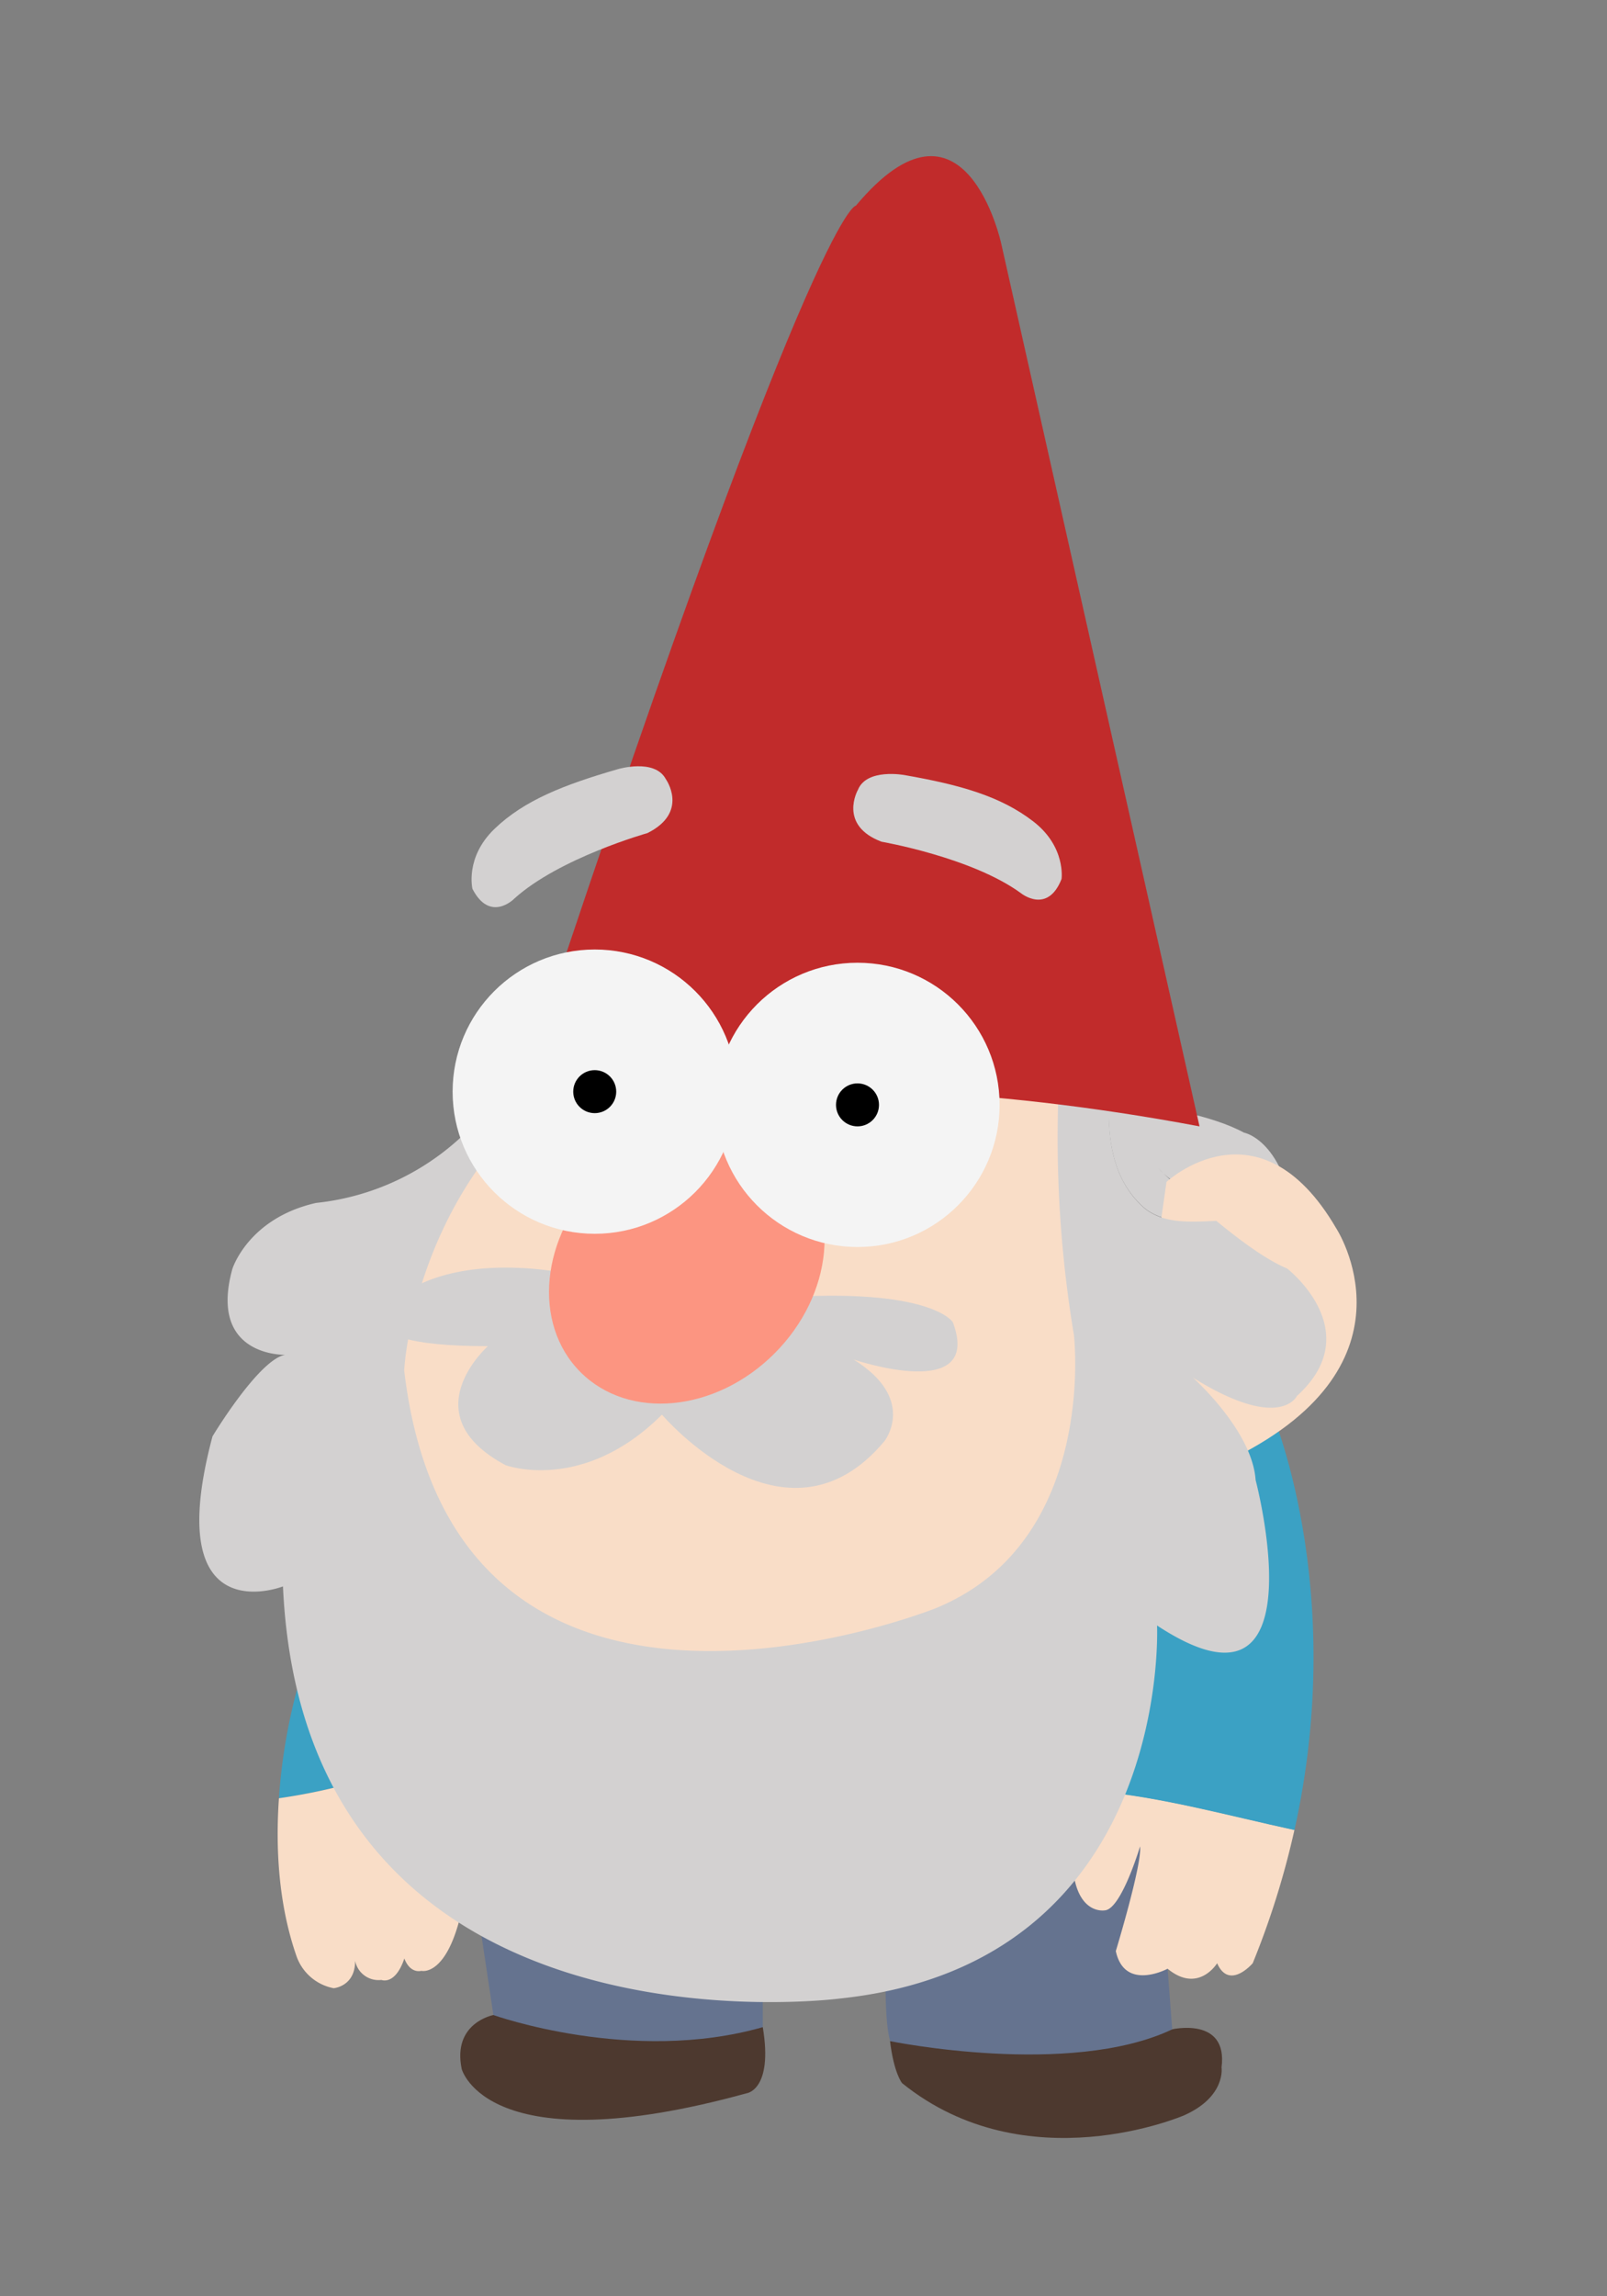 <svg id="Layer_1" data-name="Layer 1" xmlns="http://www.w3.org/2000/svg" width="350" height="500" viewBox="0 0 350 500">
  <rect x="0" y="0" width="350" height="500" fill="#808080" stroke="none"/>
  <defs>
    <style>
      .cls-1 {
        fill: #4d392f;
      }

      .cls-2 {
        fill: #65738f;
      }

      .cls-3 {
        fill: #f9ddc7;
      }

      .cls-4 {
        fill: #3ba1c4;
      }

      .cls-5 {
        fill: #d3d1d1;
      }

      .cls-6 {
        fill: #fc9581;
      }

      .cls-7 {
        fill: #c12b2b;
      }

      .cls-8 {
        fill: #f4f4f4;
      }
    </style>
  </defs>
  <title>Mand 350x500</title>
  <path class="cls-1" d="M255.26,441.88s12.23-2.85,10.79,8.29c0,0,1,6.34-8.13,10.42,0,0-34.33,14.88-61.45-7,0,0-1.77-2.09-2.63-9.18Z"/>
  <path class="cls-2" d="M192.88,429.64s-.24,10.9,1,14.81c0,0,39.1,8,61.42-2.57l-1.68-22.32-3.36-21.13H224.06Z"/>
  <path class="cls-1" d="M107.46,438.76s-9,1.68-6.9,11.76c0,0,5.46,20.87,62.08,5.27,0,0,5.77-.72,3.49-14.39Z"/>
  <path class="cls-2" d="M104.58,419.56l2.88,19.2s30.14,10.8,58.67,2.64v-8.46Z"/>
  <path class="cls-3" d="M233.9,408.53c1.44,8.4,6.72,7.44,6.72,7.44,3.6-.24,7.68-13.92,7.68-13.92.48,3.84-5.28,22.79-5.28,22.79,1.92,8.88,11.28,3.84,11.28,3.84,6.71,5.52,10.79-1.2,10.79-1.2,2.64,6,7.75,0,7.75,0a181.39,181.39,0,0,0,9.09-29.05c-14.61-3.16-28.75-7.15-43.29-8.48Z"/>
  <path class="cls-4" d="M276.61,306.56,260,316.16,258.86,333l-12,24.71L238.64,390c14.54,1.33,28.68,5.32,43.29,8.48C293.74,345.32,276.61,306.56,276.61,306.56Z"/>
  <path class="cls-4" d="M65.47,365.1a123.68,123.68,0,0,0-4.72,26.46,130.67,130.67,0,0,0,19.93-4.47Z"/>
  <path class="cls-3" d="M80.68,387.09a130.67,130.67,0,0,1-19.93,4.47c-.73,10.54-.18,22.88,3.82,34.36a10.7,10.7,0,0,0,8.1,7s4.68-.36,4.68-5.94a5.2,5.2,0,0,0,5.72,4.14s3,1.26,5-4.68c0,0,1,3.24,3.72,2.7,0,0,5.57,1.44,8.81-13.31Z"/>
  <path class="cls-5" d="M249,262.82c4.31,3.7,10.22,3.17,15.9,2.95-5-4.14-9.42-8.28-11.46-10.24-.43-.39-.84-.78-1.21-1.17l1.21,1.17c8.49,7.67,29,14.85,29,14.85-1.44-22-11.52-23.76-11.52-23.76-7-3.79-18.57-5.85-29.4-7C241.24,247.91,242.23,256.68,249,262.82Z"/>
  <path class="cls-3" d="M254.06,257.35s20.15-18.71,36.95,10.08c0,0,19.19,29.27-22.08,49.91l-18.71-33Z"/>
  <path class="cls-5" d="M253.46,255.6c-.77-.74-1.2-1.17-1.2-1.17C252.62,254.82,253,255.21,253.46,255.6Z"/>
  <path class="cls-5" d="M280.33,276.21c-4.47-1.85-10.25-6.11-15.41-10.37-5.68.23-11.58.75-15.9-2.95-6.76-6.14-7.75-14.91-7.45-23.16-13.82-1.42-26.38-1.31-26.38-1.31L102.9,245.14a54.85,54.85,0,0,1-34.07,16.79C54,265.29,50.6,276.33,50.6,276.33,45.32,295.52,62.11,295,62.11,295c-5.75,1-15.83,17.76-15.83,17.76C34.76,356,61.63,345.43,61.63,345.43,66.43,450.52,183,435.16,183,435.16c72.46-7.68,69-81.22,69-81.22,36.11,23.76,21.47-31.67,21.47-31.67-.72-10.79-13.67-22.31-13.67-22.31,19.07,11.88,22.67,4,22.67,4C298,289.88,280.33,276.21,280.33,276.21Z"/>
  <path class="cls-3" d="M230.54,237.94a260.36,260.36,0,0,0,3.36,52.78s5.28,45.11-30.23,59.51c0,0-104.61,41.74-115.64-51.83,0,0,1.44-30.71,25-54.7Z"/>
  <path class="cls-5" d="M125.94,277.77s-25-6.24-39.35,4.8c0,0-15.84,10.55,19.67,10.55,0,0-16.79,14.88,3.84,25.91,0,0,16.8,6.24,34.07-11,0,0,26.87,31.67,48.47,5.76,0,0,7.19-9.12-6.72-17.76,0,0,28.31,9.6,21.59-8.16,0,0-4.8-7.67-38.39-5.27Z"/>
  <ellipse class="cls-6" cx="149.58" cy="275.62" rx="32.74" ry="27" transform="translate(-151.08 186.5) rotate(-45)"/>
  <path class="cls-7" d="M261.25,245.26,218.07,53.07s-7.92-36.7-31.67-8.27c0,0-9.36-1.08-75.58,200.46C110.82,245.26,165.52,227.26,261.25,245.26Z"/>
  <path class="cls-5" d="M102.9,193.55s-1.68-6.84,4.8-13.07,15.12-9.6,26.87-13c0,0,8-2.4,10.44,2.16,0,0,5.16,7.2-4,11.76,0,0-19.19,5.39-29,14.27C112,195.71,106.74,201,102.9,193.55Z"/>
  <path class="cls-5" d="M231.2,191.4s1-7-6.13-12.52-16-8-28.06-10.11c0,0-8.24-1.56-10.16,3.22,0,0-4.39,7.69,5.15,11.29,0,0,19.65,3.39,30.35,11.2C222.35,194.48,228.14,199.19,231.2,191.4Z"/>
  <g>
    <circle class="cls-8" cx="186.76" cy="240.58" r="30.95"/>
    <circle cx="186.76" cy="240.58" r="4.68"/>
  </g>
  <g>
    <circle class="cls-8" cx="129.53" cy="237.7" r="30.95"/>
    <circle cx="129.53" cy="237.7" r="4.68"/>
  </g>
</svg>
